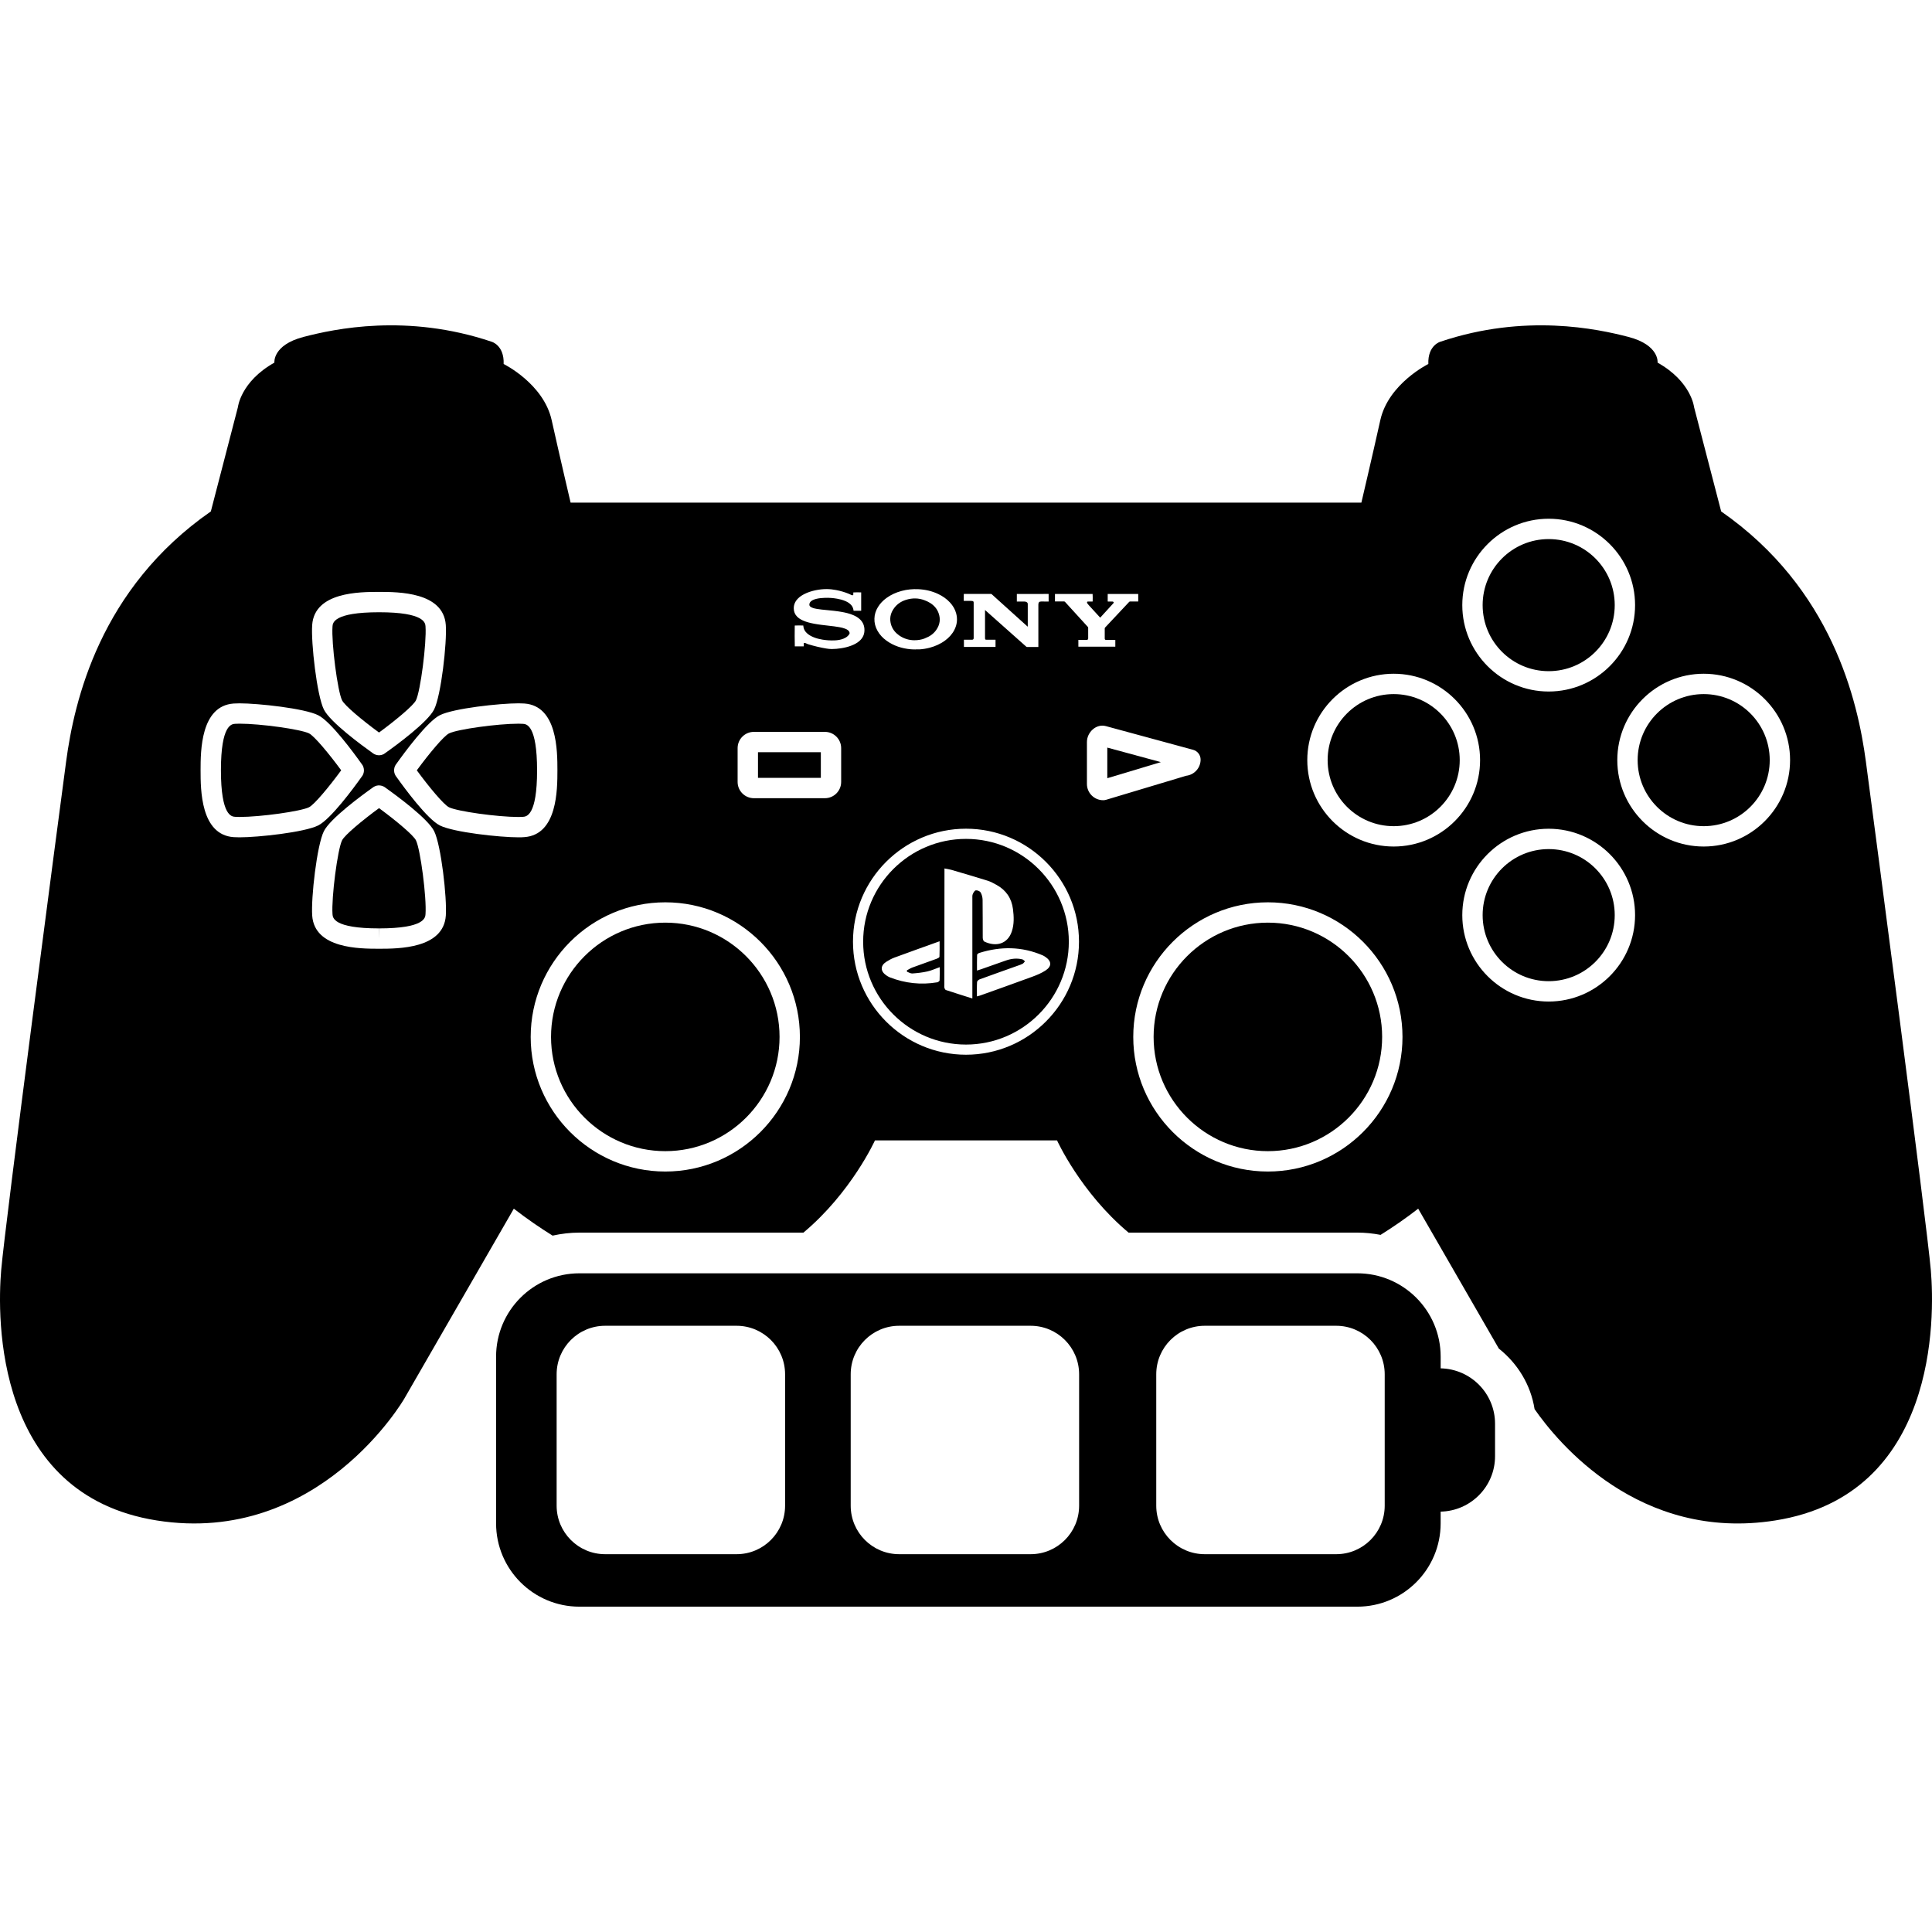 <?xml version="1.0" encoding="iso-8859-1"?>
<!-- Generator: Adobe Illustrator 16.0.0, SVG Export Plug-In . SVG Version: 6.00 Build 0)  -->
<!DOCTYPE svg PUBLIC "-//W3C//DTD SVG 1.1//EN" "http://www.w3.org/Graphics/SVG/1.1/DTD/svg11.dtd">
<svg version="1.1" id="Capa_1" xmlns="http://www.w3.org/2000/svg" xmlns:xlink="http://www.w3.org/1999/xlink" x="0px" y="0px"
	 width="581.112px" height="581.112px" viewBox="0 0 581.112 581.112" style="enable-background:new 0 0 581.112 581.112;"
	 xml:space="preserve">
<g>
	<g>
		<rect x="227.988" y="226.254" width="18.905" height="7.711"/>
		<path d="M290.553,252.325c-17.057,0-30.931,13.874-30.931,30.931c0,17.057,13.874,30.931,30.931,30.931
			c17.056,0,30.931-13.874,30.931-30.931C321.484,266.199,307.609,252.325,290.553,252.325z M282.615,294.884
			c-0.012,0.214-0.447,0.532-0.722,0.581c-4.884,0.82-9.633,0.294-14.247-1.493c-0.398-0.153-0.765-0.392-1.12-0.637
			c-1.756-1.242-1.756-2.895,0.043-4.039c0.783-0.502,1.609-0.961,2.479-1.279c4.431-1.634,8.886-3.219,13.568-4.902
			c0,1.646,0.031,3.158-0.037,4.669c-0.006,0.208-0.49,0.465-0.795,0.575c-2.454,0.9-4.927,1.756-7.381,2.662
			c-0.569,0.209-1.083,0.563-1.628,0.845c0.012,0.135,0.019,0.275,0.031,0.41c0.539,0.189,1.089,0.563,1.616,0.526
			c1.518-0.104,3.047-0.281,4.529-0.612c1.199-0.269,2.344-0.802,3.696-1.285C282.646,292.338,282.683,293.618,282.615,294.884z
			 M292.592,268.929c-0.172,0.404-0.123,0.912-0.123,1.377c-0.006,9.499,0,18.997,0,28.501c0,0.453,0,0.899,0,1.523
			c-2.785-0.887-5.374-1.695-7.95-2.546c-0.202-0.067-0.385-0.385-0.447-0.624c-0.08-0.3-0.03-0.643-0.03-0.961
			c0.012-11.218,0.024-22.442,0.037-33.66c0-0.392,0-0.783,0-1.322c0.765,0.153,1.432,0.232,2.068,0.416
			c3.642,1.065,7.283,2.13,10.9,3.262c0.947,0.293,1.842,0.795,2.717,1.279c2.857,1.585,4.51,4.015,4.92,7.265
			c0.281,2.252,0.387,4.492-0.342,6.701c-1.23,3.727-4.664,4.78-8.281,3.06c-0.281-0.135-0.465-0.752-0.471-1.145
			c-0.031-3.8,0.012-7.601-0.043-11.401c-0.012-0.753-0.221-1.579-0.594-2.222c-0.227-0.385-0.979-0.691-1.438-0.63
			C293.148,267.846,292.781,268.476,292.592,268.929z M314.385,287.785c1.951,1.292,2.037,2.864,0.078,4.131
			c-1.217,0.79-2.594,1.365-3.965,1.867c-5.238,1.928-10.508,3.794-15.766,5.679c-0.232,0.08-0.471,0.129-0.887,0.239
			c0-1.555-0.043-2.95,0.037-4.339c0.018-0.288,0.465-0.674,0.795-0.796c3.801-1.39,7.613-2.735,11.426-4.095
			c0.508-0.177,1.029-0.336,1.494-0.593c0.281-0.153,0.465-0.484,0.697-0.729c-0.264-0.202-0.502-0.514-0.795-0.587
			c-1.684-0.422-3.348-0.214-4.965,0.349c-2.465,0.857-4.926,1.738-7.393,2.607c-0.361,0.129-0.729,0.238-1.279,0.41
			c0-1.671-0.023-3.195,0.031-4.719c0.006-0.202,0.379-0.496,0.637-0.575c6.451-2.032,12.834-1.971,19.105,0.722
			C313.895,287.473,314.146,287.625,314.385,287.785z"/>
		<path d="M200.112,277.515c-18.954,0-34.37,15.423-34.37,34.37c0,18.948,15.422,34.364,34.37,34.364
			c18.947,0,34.364-15.416,34.364-34.364C234.476,292.938,219.065,277.515,200.112,277.515z"/>
		<circle cx="465.818" cy="182.012" r="19.865"/>
		<polygon points="333.057,234.069 349.164,229.234 333.057,224.865 		"/>
		<path d="M381.355,277.515c-18.953,0-34.369,15.423-34.369,34.37c0,18.948,15.422,34.364,34.369,34.364
			s34.369-15.416,34.369-34.364C415.725,292.938,400.309,277.515,381.355,277.515z"/>
		<path d="M157.284,217.717c-0.379-0.031-0.82-0.043-1.315-0.043c-6.347,0-18.47,1.689-20.924,2.925
			c-1.573,0.784-5.979,6.059-9.676,11.102c3.696,5.049,8.103,10.331,9.676,11.107c2.454,1.23,14.584,2.926,20.924,2.926
			c0.496,0,0.936-0.013,1.31-0.043c1.059-0.074,4.259-0.3,4.266-13.966C161.537,218.011,158.336,217.784,157.284,217.717z"/>
		<path d="M114.003,243.072c-5.049,3.697-10.331,8.103-11.108,9.67c-1.359,2.711-3.237,17.258-2.882,22.234
			c0.073,1.059,0.3,4.266,13.966,4.271l0.042,3.06v-3.06c13.666-0.006,13.898-3.213,13.966-4.266
			c0.361-4.976-1.524-19.522-2.882-22.24C124.322,251.175,119.046,246.774,114.003,243.072z"/>
		<path d="M114.003,220.33c5.037-3.696,10.324-8.103,11.102-9.676c1.358-2.705,3.237-17.252,2.882-22.234
			c-0.073-1.059-0.3-4.26-13.966-4.266c-13.708,0.006-13.935,3.207-14.008,4.259c-0.361,4.982,1.523,19.529,2.882,22.24
			C103.673,212.227,108.948,216.634,114.003,220.33z"/>
		<path d="M92.957,220.593c-2.46-1.23-14.584-2.925-20.924-2.925c-0.496,0-0.937,0.012-1.31,0.042
			c-1.059,0.074-4.266,0.3-4.272,13.966c0.006,13.708,3.213,13.935,4.266,14.008c0.38,0.031,0.82,0.043,1.316,0.043
			c6.34,0,18.464-1.695,20.924-2.925c1.567-0.783,5.973-6.059,9.669-11.108C98.93,226.658,94.529,221.376,92.957,220.593z"/>
		<circle cx="512.439" cy="228.635" r="19.865"/>
		<circle cx="465.818" cy="275.257" r="19.865"/>
		<path d="M561.229,229.094c-2.441-18.305-10.172-52.075-43.531-75.264l-8.141-31.328c0,0-0.812-7.729-10.984-13.427
			c0,0,0.611-5.288-8.746-7.73c-9.357-2.441-31.119-7.117-56.549,1.426c0,0-3.867,1.016-3.66,6.713c0,0-12,5.9-14.443,16.885
			c-2.441,10.985-5.697,24.817-5.697,24.817H171.629c0,0-3.256-13.832-5.698-24.817s-14.443-16.885-14.443-16.885
			c0.202-5.697-3.66-6.713-3.66-6.713c-25.429-8.543-47.191-3.868-56.549-1.426c-9.357,2.442-8.746,7.73-8.746,7.73
			c-10.171,5.698-10.985,13.427-10.985,13.427l-8.133,31.328c-33.36,23.188-41.09,56.959-43.532,75.264
			c-2.442,18.311-18.311,138.735-19.529,152.97c-1.218,14.241-2.038,67.534,46.787,75.264c48.826,7.729,74.45-36.616,74.45-36.616
			l32.956-57.161c4.008,3.109,7.882,5.753,11.659,8.104c2.607-0.575,5.306-0.906,8.078-0.906h67.375
			c14.437-12.087,21.512-27.741,21.512-27.741h54.767c0,0,7.076,15.648,21.512,27.741h68.801c2.395,0,4.732,0.245,7.002,0.68
			c3.672-2.295,7.424-4.859,11.311-7.877l24.26,42.082c5.617,4.449,9.602,10.875,10.746,18.206
			c6.873,9.884,31.432,39.977,72.4,33.489c48.818-7.729,48.004-61.028,46.787-75.264
			C579.539,367.829,563.67,247.399,561.229,229.094z M465.818,156.027c14.326,0,25.984,11.658,25.984,25.985
			s-11.658,25.985-25.984,25.985c-14.328,0-25.986-11.658-25.986-25.985S451.49,156.027,465.818,156.027z M317.316,178.659
			c3.775,0,7.551,0,11.322,0c0.035,0.128,0.049,1.982,0.012,2.264c-0.062,0.006-0.129,0.012-0.189,0.012c-0.387,0-0.777,0-1.164,0
			c-0.043,0-0.092,0-0.127,0.006c-0.154,0.024-0.24,0.122-0.209,0.275c0.025,0.116,0.066,0.245,0.141,0.342
			c0.117,0.172,0.252,0.325,0.393,0.478c1.107,1.218,2.221,2.43,3.334,3.642c0.031,0.03,0.062,0.055,0.105,0.092
			c0.049-0.055,0.098-0.104,0.141-0.153c1.26-1.377,2.514-2.754,3.775-4.131c0.031-0.031,0.061-0.067,0.08-0.104
			c0.086-0.128,0.061-0.251-0.057-0.349c-0.098-0.079-0.207-0.098-0.336-0.098c-0.391,0.006-0.789,0-1.182,0
			c-0.055,0-0.109-0.012-0.176-0.019c0-0.759,0-1.505,0-2.264c3.059,0,6.113,0,9.18,0c0,0.752,0,1.5,0,2.271
			c-0.068,0-0.135,0-0.203,0c-0.746,0-1.492,0-2.232,0c-0.123,0-0.209,0.037-0.295,0.123c-2.41,2.57-4.822,5.141-7.234,7.711
			c-0.078,0.086-0.109,0.166-0.109,0.282c0.006,0.991,0,1.977,0,2.968c0,0.042,0,0.085,0.006,0.128
			c0.02,0.196,0.117,0.312,0.312,0.336c0.086,0.012,0.178,0,0.264,0c0.838,0,1.676,0,2.516,0c0.023,0,0.049,0.006,0.084,0.012
			c0,0.679,0,1.353,0,2.032c-3.701,0-7.404,0-11.113,0c0-0.679,0-1.353,0-2.05c0.074,0,0.141,0,0.209,0c0.709,0,1.426,0,2.141,0
			c0.074,0,0.154,0,0.227-0.006c0.232-0.024,0.355-0.159,0.373-0.398c0-0.037,0-0.073,0-0.11c0-1.034,0-2.069,0-3.103
			c0-0.122-0.029-0.208-0.115-0.3c-2.289-2.503-4.572-5.006-6.848-7.509c-0.086-0.098-0.178-0.135-0.307-0.135
			c-0.832,0.006-1.664,0-2.498,0c-0.066,0-0.133,0-0.219,0C317.316,180.165,317.316,179.418,317.316,178.659z M289.892,178.653
			c0.079-0.006,0.159-0.006,0.238-0.006c2.51,0,5.024,0,7.534,0c0.117,0,0.227,0.006,0.338,0c0.133-0.012,0.232,0.031,0.336,0.123
			c0.691,0.63,1.383,1.254,2.074,1.879c2.84,2.558,5.674,5.116,8.514,7.674c0.055,0.049,0.109,0.098,0.201,0.178
			c0-0.11,0.006-0.184,0.006-0.251c0-2.032,0-4.058,0-6.089c0-0.159,0-0.312,0-0.471c0.006-0.257-0.109-0.441-0.324-0.575
			c-0.195-0.123-0.41-0.178-0.643-0.178c-0.703,0-1.4,0-2.105,0c-0.066,0-0.135,0-0.213,0c0-0.765,0-1.505,0-2.252
			c0,0,0.006-0.006,0.012-0.013c0.006-0.006,0.012-0.012,0.012-0.012c3.141-0.006,6.279-0.006,9.418-0.013
			c0.037,0,0.074,0.006,0.123,0.006c0,0.752,0,1.505,0,2.277c-0.072,0-0.141,0-0.207,0c-0.68,0-1.354,0-2.033-0.006
			c-0.568,0-0.82,0.239-0.844,0.814c-0.006,0.085-0.006,0.177-0.006,0.263c0,4.113,0,8.231,0,12.344c0,0.079,0,0.159,0,0.25
			c-0.068,0.006-0.123,0.012-0.178,0.012c-1.064,0-2.131,0-3.195,0c-0.109,0-0.189-0.03-0.27-0.104
			c-4.068-3.623-8.139-7.24-12.215-10.863c-0.049-0.043-0.098-0.086-0.184-0.153c0,0.098,0,0.159,0,0.22c0,2.723,0,5.447,0,8.17
			c0,0.104,0.012,0.214,0.025,0.318c0.018,0.116,0.092,0.19,0.213,0.208c0.135,0.019,0.275,0.024,0.41,0.024
			c0.766,0,1.531,0,2.295,0c0.068,0,0.135,0,0.215,0c0,0.729,0,1.438,0,2.161c-3.17,0-6.334,0-9.504,0c0-0.716,0-1.426,0-2.161
			c0.073,0,0.141,0,0.202,0c0.697,0,1.388,0,2.087,0c0.078,0,0.164,0,0.244-0.012c0.244-0.037,0.385-0.196,0.398-0.447
			c0-0.049,0-0.098,0-0.153c0-3.47,0-6.94,0-10.41c0-0.049,0-0.098,0-0.153c-0.008-0.294-0.117-0.429-0.398-0.478
			c-0.135-0.024-0.275-0.037-0.41-0.037c-0.648-0.006-1.303,0-1.953,0c-0.067,0-0.135,0-0.227,0
			C289.892,180.048,289.892,179.363,289.892,178.653z M264.072,182.594c0.655-1.077,1.524-1.965,2.54-2.711
			c1.389-1.016,2.931-1.701,4.583-2.142c1.646-0.44,3.323-0.6,5.025-0.52c2.093,0.098,4.1,0.551,5.998,1.457
			c1.322,0.63,2.515,1.451,3.513,2.534c0.887,0.961,1.548,2.044,1.879,3.317c0.453,1.708,0.251,3.354-0.545,4.92
			c-0.661,1.298-1.628,2.338-2.791,3.201c-1.414,1.046-2.993,1.744-4.682,2.185c-0.979,0.257-1.971,0.416-2.98,0.483
			c-0.392,0.024-0.79,0.006-1.181,0.006c0,0.006,0,0.012,0,0.018c-0.508-0.018-1.016-0.006-1.518-0.055
			c-2.644-0.239-5.098-1.022-7.271-2.589c-1.138-0.82-2.081-1.818-2.754-3.06c-0.606-1.108-0.912-2.289-0.875-3.549
			C263.038,184.834,263.411,183.671,264.072,182.594z M93.899,187.979c0.704-9.933,14.278-9.938,20.074-9.945
			c5.838,0.006,19.413,0.012,20.116,9.951c0.38,5.306-1.407,21.206-3.513,25.404c-1.909,3.825-11.383,10.771-14.59,13.042
			c-0.159,0.135-0.337,0.263-0.526,0.367c-0.459,0.245-0.961,0.374-1.463,0.374c-0.214,0-0.428-0.025-0.636-0.074
			c-0.251-0.049-0.502-0.135-0.741-0.257c-0.22-0.11-0.428-0.245-0.618-0.398c-3.194-2.277-12.681-9.223-14.59-13.048
			C95.313,209.191,93.52,193.292,93.899,187.979z M70.282,251.799c-9.938-0.704-9.945-14.278-9.951-20.073
			c0.006-5.839,0.012-19.413,9.957-20.117c0.496-0.037,1.083-0.055,1.744-0.055c5.655,0,19.529,1.506,23.66,3.568
			c3.819,1.909,10.765,11.383,13.036,14.59c0.134,0.159,0.263,0.337,0.367,0.526c0.281,0.532,0.404,1.126,0.361,1.701
			c-0.037,0.484-0.184,0.955-0.447,1.383c-0.085,0.135-0.177,0.269-0.281,0.386c-2.277,3.207-9.217,12.668-13.03,14.578
			c-4.131,2.062-18.005,3.568-23.66,3.568C71.372,251.854,70.784,251.836,70.282,251.799z M134.095,275.416
			c-0.704,9.939-14.278,9.945-20.074,9.951h-0.018c-5.82-0.006-19.395-0.012-20.098-9.957c-0.379-5.3,1.408-21.194,3.513-25.404
			c1.91-3.812,11.371-10.753,14.584-13.036c0.116-0.098,0.239-0.184,0.374-0.269c0.606-0.374,1.31-0.551,2.007-0.441
			c0.373,0.043,0.734,0.153,1.077,0.343c0.208,0.11,0.397,0.239,0.569,0.386c3.231,2.295,12.656,9.21,14.56,13.017
			C132.682,254.216,134.475,270.11,134.095,275.416z M155.968,251.854c-5.661,0-19.535-1.505-23.66-3.568
			c-3.819-1.909-10.771-11.383-13.042-14.59c-0.153-0.178-0.294-0.38-0.398-0.606c-0.27-0.526-0.374-1.114-0.318-1.677
			c0.024-0.3,0.098-0.605,0.214-0.893c0.128-0.312,0.306-0.594,0.514-0.839c2.289-3.219,9.217-12.656,13.029-14.565
			c4.125-2.062,17.999-3.568,23.66-3.568c0.661,0,1.249,0.019,1.75,0.055c9.933,0.704,9.939,14.278,9.945,20.073
			c-0.006,5.839-0.012,19.413-9.951,20.117C157.217,251.836,156.629,251.854,155.968,251.854z M200.112,352.375
			c-22.326,0-40.49-18.164-40.49-40.484c0-22.326,18.165-40.49,40.49-40.49c22.319,0,40.483,18.164,40.483,40.49
			C240.595,334.211,222.431,352.375,200.112,352.375z M253.007,235.195c0,2.693-2.191,4.89-4.896,4.89h-21.359
			c-2.693,0-4.89-2.191-4.89-4.89v-10.171c0-2.693,2.191-4.89,4.89-4.89h21.359c2.699,0,4.896,2.191,4.896,4.89V235.195z
			 M252.921,194.993c-0.906,0.135-1.812,0.227-2.729,0.227c-0.569,0-1.126-0.067-1.677-0.159c-1.817-0.3-3.604-0.729-5.367-1.267
			c-0.232-0.074-0.459-0.153-0.673-0.275c-0.208-0.123-0.453-0.117-0.71-0.11c0,0.336,0,0.667,0,1.003c-0.912,0-1.805,0-2.699,0
			c-0.043-0.128-0.061-5.906-0.019-6.261c0.135-0.037,2.375-0.042,2.564-0.006c0.024,0.171,0.037,0.343,0.067,0.514
			c0.135,0.722,0.514,1.31,1.046,1.799c0.594,0.551,1.292,0.924,2.032,1.224c0.851,0.343,1.738,0.563,2.644,0.71
			c1.2,0.196,2.411,0.275,3.629,0.227c0.918-0.037,1.817-0.171,2.68-0.52c0.478-0.19,0.912-0.441,1.285-0.796
			c0.196-0.184,0.367-0.392,0.496-0.63c0.061-0.11,0.073-0.22,0.049-0.343c-0.061-0.318-0.232-0.563-0.478-0.765
			c-0.238-0.196-0.514-0.331-0.802-0.447c-0.575-0.232-1.181-0.367-1.793-0.478c-1.022-0.189-2.056-0.306-3.084-0.422
			c-1.475-0.171-2.95-0.324-4.406-0.593c-1.175-0.221-2.338-0.49-3.439-0.979c-0.667-0.294-1.292-0.667-1.806-1.199
			c-0.648-0.68-0.967-1.487-0.979-2.424c-0.019-1.181,0.44-2.154,1.249-2.98c0.557-0.563,1.206-0.991,1.909-1.353
			c1.041-0.532,2.142-0.881,3.274-1.126c1.169-0.251,2.356-0.392,3.562-0.379c0.937,0.012,1.861,0.123,2.779,0.3
			c1.322,0.257,2.613,0.636,3.862,1.15c0.25,0.104,0.489,0.245,0.74,0.355c0.086,0.037,0.196,0.062,0.288,0.055
			c0.19-0.012,0.245-0.08,0.245-0.275c0-0.189,0-0.385,0-0.575c0.153-0.043,2.148-0.049,2.368-0.012c0,1.836,0,3.672,0,5.52
			c-0.765,0-1.518,0-2.289,0c-0.006-0.085-0.019-0.159-0.031-0.239c-0.092-0.667-0.398-1.218-0.881-1.683
			c-0.459-0.441-0.998-0.753-1.579-0.998c-0.79-0.343-1.622-0.557-2.466-0.704c-1.199-0.214-2.411-0.3-3.629-0.263
			c-0.9,0.031-1.799,0.104-2.681,0.325c-0.361,0.092-0.71,0.208-1.041,0.379c-0.239,0.122-0.465,0.275-0.643,0.478
			c-0.208,0.232-0.324,0.501-0.343,0.813c-0.012,0.263,0.08,0.49,0.282,0.643c0.165,0.129,0.355,0.239,0.544,0.318
			c0.447,0.196,0.93,0.288,1.414,0.374c0.948,0.165,1.909,0.251,2.87,0.343c1.53,0.153,3.066,0.293,4.584,0.563
			c1.175,0.208,2.326,0.477,3.433,0.942c0.698,0.288,1.353,0.648,1.928,1.15c0.894,0.777,1.396,1.75,1.494,2.932
			c0.128,1.524-0.392,2.772-1.542,3.764c-0.71,0.606-1.524,1.022-2.393,1.353C255.051,194.583,253.998,194.828,252.921,194.993z
			 M290.553,317.241c-18.74,0-33.991-15.245-33.991-33.991c0-18.746,15.245-33.99,33.991-33.99s33.99,15.245,33.99,33.99
			C324.543,301.996,309.299,317.241,290.553,317.241z M332.701,240.562c-0.287,0.092-0.582,0.129-0.881,0.129
			c-2.693,0-4.891-2.191-4.891-4.89v-12.613c0-2.968,2.816-5.575,5.691-4.786l26.244,7.124c1.334,0.361,2.258,1.573,2.258,2.95
			c0,2.509-1.904,4.584-4.34,4.859L332.701,240.562z M381.355,352.375c-22.326,0-40.49-18.164-40.49-40.484
			c0-22.326,18.164-40.49,40.49-40.49s40.49,18.164,40.49,40.49C421.846,334.211,403.688,352.375,381.355,352.375z M419.195,254.62
			c-14.326,0-25.986-11.658-25.986-25.985c0-14.327,11.66-25.985,25.986-25.985s25.986,11.659,25.986,25.985
			C445.182,242.962,433.521,254.62,419.195,254.62z M465.818,301.243c-14.328,0-25.986-11.659-25.986-25.986
			c0-14.327,11.658-25.985,25.986-25.985c14.326,0,25.984,11.659,25.984,25.985C491.797,289.584,480.145,301.243,465.818,301.243z
			 M512.439,254.62c-14.326,0-25.984-11.658-25.984-25.985c0-14.327,11.658-25.985,25.984-25.985
			c14.328,0,25.986,11.659,25.986,25.985C538.42,242.962,526.766,254.62,512.439,254.62z"/>
		<circle cx="419.195" cy="228.635" r="19.865"/>
		<path d="M270.431,191.113c1.407,0.998,2.993,1.444,4.541,1.462c1.181,0,2.167-0.171,3.103-0.52
			c0.067-0.024,0.116-0.073,0.184-0.098c0.012-0.006,0.024,0,0.037-0.006c1.334-0.502,2.467-1.279,3.299-2.454
			c1.114-1.579,1.377-3.292,0.704-5.117c-0.472-1.279-1.334-2.264-2.473-2.986c-0.563-0.355-1.138-0.63-1.72-0.838
			c-1.806-0.704-3.703-0.741-5.667-0.11c-1.396,0.447-2.577,1.236-3.464,2.412c-1.193,1.585-1.53,3.341-0.888,5.232
			C268.521,189.356,269.347,190.342,270.431,191.113z"/>
		<path d="M433.326,411.575v-3.52c0-13.843-11.225-25.067-25.066-25.067h-19.598H362.91H218.203h-25.753h-18.17
			c-13.844,0-25.068,11.225-25.068,25.067v50.135c0,13.844,11.224,25.068,25.068,25.068h233.973
			c13.844,0,25.068-11.225,25.068-25.068v-3.519c9.064-0.189,16.365-7.564,16.365-16.677v-9.749
			C449.686,419.139,442.391,411.764,433.326,411.575z M236.14,452.884c0,8.061-6.536,14.59-14.596,14.59h-39.523
			c-8.06,0-14.596-6.536-14.596-14.59v-39.522c0-8.061,6.536-14.591,14.596-14.591h39.523c8.06,0,14.596,6.536,14.596,14.591
			V452.884z M324.58,452.884c0,8.061-6.535,14.59-14.59,14.59h-39.523c-8.06,0-14.59-6.536-14.59-14.59v-39.522
			c0-8.061,6.53-14.591,14.59-14.591h39.523c8.061,0,14.59,6.536,14.59,14.591V452.884z M416.496,452.884
			c0,8.061-6.535,14.59-14.596,14.59h-39.523c-8.061,0-14.596-6.536-14.596-14.59v-39.522c0-8.061,6.535-14.591,14.596-14.591H401.9
			c8.061,0,14.596,6.536,14.596,14.591V452.884z"/>
	</g>
</g>
<g>
</g>
<g>
</g>
<g>
</g>
<g>
</g>
<g>
</g>
<g>
</g>
<g>
</g>
<g>
</g>
<g>
</g>
<g>
</g>
<g>
</g>
<g>
</g>
<g>
</g>
<g>
</g>
<g>
</g>
</svg>
